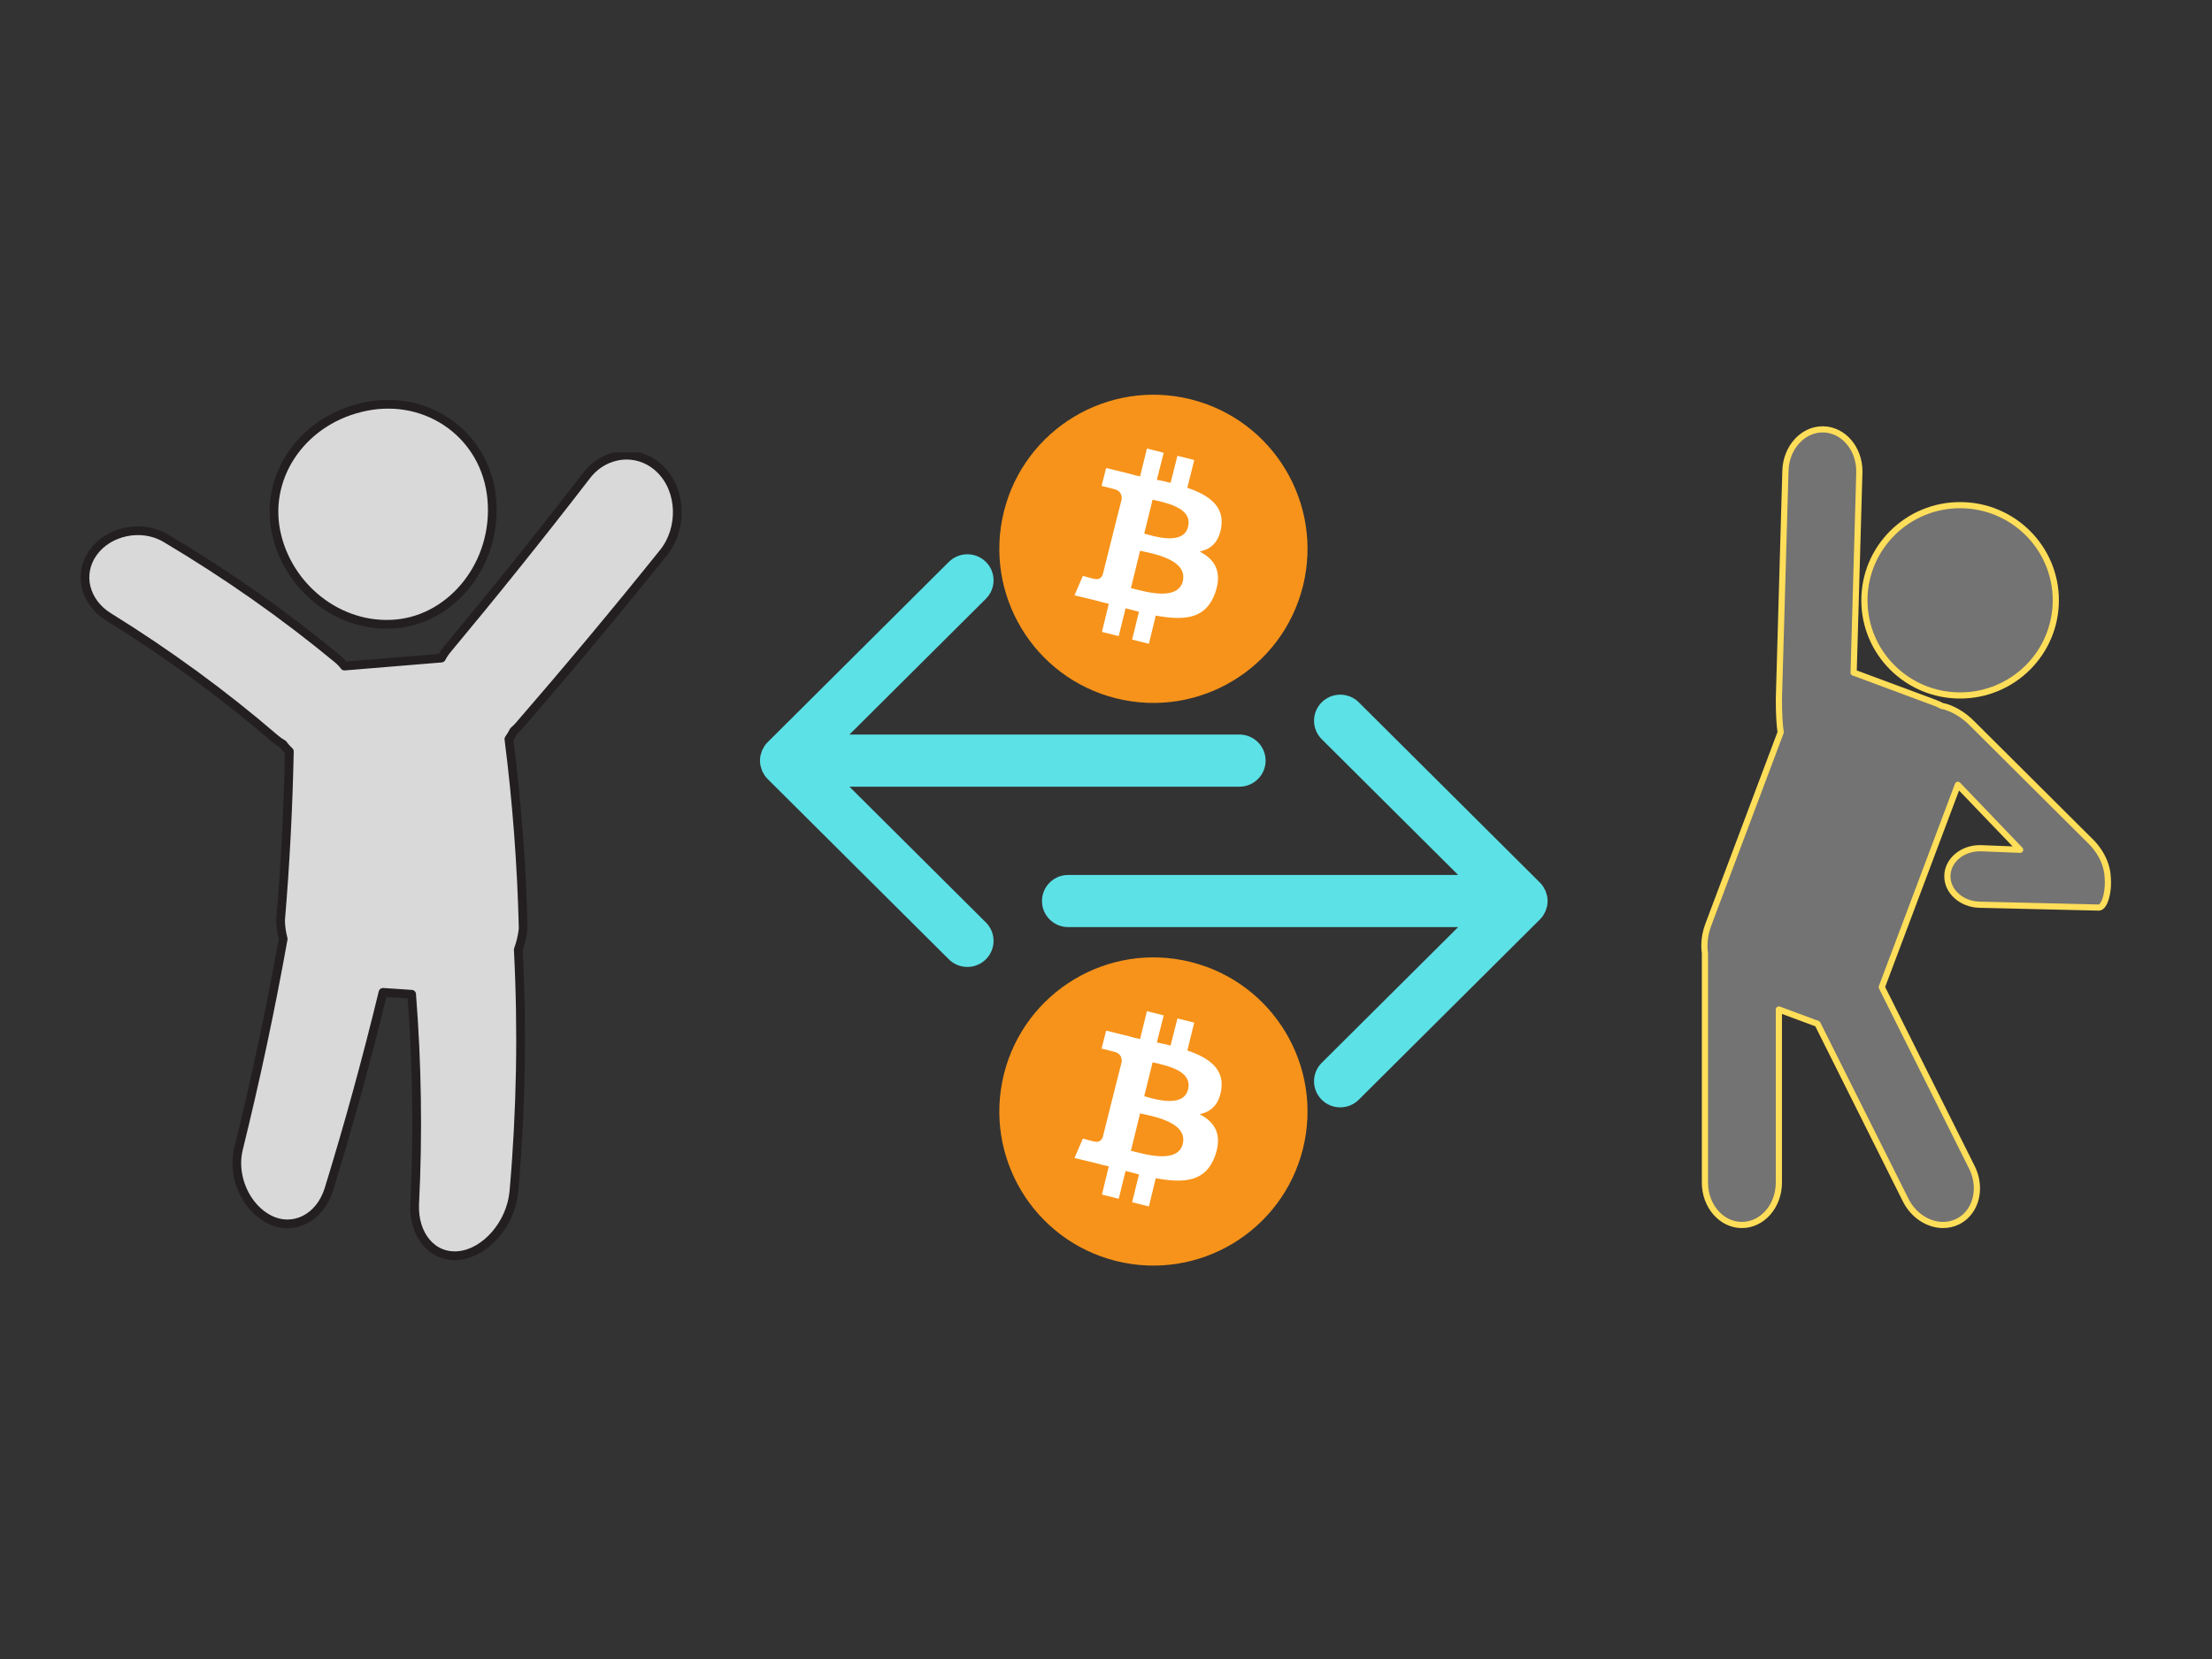<?xml version="1.0" encoding="UTF-8"?>
<svg xmlns="http://www.w3.org/2000/svg" xmlns:xlink="http://www.w3.org/1999/xlink" width="396pt" height="297pt" viewBox="0 0 396 297" version="1.2">
<rect x="0" y="0" width="396" height="297" fill="#333333" stroke="none"/>
<defs>
<clipPath id="clip1">
  <path d="M 186 124 L 277.055 124 L 277.055 198.637 L 186 198.637 Z M 186 124 "/>
</clipPath>
<clipPath id="clip2">
  <path d="M 136.055 99 L 227 99 L 227 174 L 136.055 174 Z M 136.055 99 "/>
</clipPath>
<clipPath id="clip3">
  <path d="M 14 81 L 122 81 L 122 225.723 L 14 225.723 Z M 14 81 "/>
</clipPath>
<clipPath id="clip4">
  <path d="M 305 76.324 L 377.996 76.324 L 377.996 220 L 305 220 Z M 305 76.324 "/>
</clipPath>
<clipPath id="clip5">
  <path d="M 304.496 76.324 L 377.996 76.324 L 377.996 220 L 304.496 220 Z M 304.496 76.324 "/>
</clipPath>
</defs>
<g id="surface1">
<g clip-path="url(#clip1)" clip-rule="nonzero">
<path style=" stroke:none;fill-rule:nonzero;fill:rgb(36.079%,88.239%,90.199%);fill-opacity:1;" d="M 276.699 163.09 C 276.762 162.938 276.801 162.777 276.844 162.621 C 276.883 162.484 276.938 162.359 276.965 162.219 C 277.023 161.918 277.055 161.609 277.055 161.305 L 277.055 161.293 C 277.055 160.992 277.023 160.688 276.965 160.391 C 276.934 160.246 276.883 160.109 276.836 159.965 C 276.789 159.816 276.758 159.664 276.699 159.523 C 276.629 159.352 276.531 159.195 276.441 159.039 C 276.383 158.93 276.336 158.816 276.27 158.719 C 276.094 158.457 275.898 158.215 275.676 157.996 L 243.254 125.73 C 241.422 123.906 238.453 123.906 236.617 125.73 C 234.789 127.551 234.789 130.508 236.617 132.332 L 261.043 156.637 L 191.23 156.637 C 188.641 156.637 186.539 158.727 186.539 161.305 C 186.539 163.879 188.641 165.973 191.23 165.973 L 261.043 165.973 L 236.613 190.277 C 234.785 192.098 234.785 195.055 236.613 196.875 C 237.531 197.789 238.73 198.242 239.934 198.242 C 241.133 198.242 242.332 197.789 243.25 196.875 L 275.676 164.609 C 275.898 164.391 276.094 164.148 276.27 163.891 C 276.34 163.781 276.391 163.66 276.453 163.547 C 276.539 163.398 276.629 163.25 276.699 163.09 Z M 276.699 163.09 "/>
</g>
<g clip-path="url(#clip2)" clip-rule="nonzero">
<path style=" stroke:none;fill-rule:nonzero;fill:rgb(36.079%,88.239%,90.199%);fill-opacity:1;" d="M 152.07 140.836 L 221.883 140.836 C 224.473 140.836 226.574 138.742 226.574 136.168 C 226.574 133.59 224.473 131.5 221.883 131.5 L 152.074 131.5 L 176.5 107.195 C 178.328 105.371 178.328 102.418 176.5 100.594 C 174.668 98.773 171.699 98.773 169.863 100.594 L 137.438 132.859 C 137.215 133.078 137.02 133.32 136.844 133.578 C 136.773 133.691 136.723 133.809 136.66 133.922 C 136.574 134.07 136.484 134.223 136.414 134.379 C 136.352 134.531 136.312 134.691 136.27 134.852 C 136.23 134.984 136.176 135.113 136.148 135.25 C 136.09 135.555 136.055 135.859 136.055 136.168 C 136.055 136.473 136.09 136.777 136.148 137.082 C 136.176 137.223 136.23 137.348 136.27 137.484 C 136.316 137.641 136.352 137.801 136.414 137.953 C 136.48 138.113 136.574 138.262 136.66 138.41 C 136.723 138.527 136.773 138.645 136.844 138.754 C 137.02 139.012 137.215 139.254 137.438 139.473 L 169.863 171.738 C 170.777 172.652 171.977 173.105 173.18 173.105 C 174.379 173.105 175.578 172.652 176.496 171.738 C 178.328 169.918 178.328 166.961 176.496 165.141 Z M 152.07 140.836 "/>
</g>
<path style=" stroke:none;fill-rule:nonzero;fill:rgb(85.1%,85.1%,85.1%);fill-opacity:1;" d="M 70.867 112.227 C 81.043 111.316 89.02 101.352 88.008 89.992 C 87.008 78.625 76.633 71.23 65.52 73.441 C 54.383 75.656 47.406 85.512 49.34 95.574 C 51.301 105.641 60.664 113.137 70.867 112.227 "/>
<path style="fill:none;stroke-width:30;stroke-linecap:round;stroke-linejoin:round;stroke:rgb(13.73%,12.16%,12.549%);stroke-opacity:1;stroke-miterlimit:10;" d="M 1774.021 2835.577 C 1969.78 2853.143 2123.23 3045.475 2103.767 3264.722 C 2084.53 3484.119 1884.938 3626.841 1671.145 3584.168 C 1456.9 3541.419 1322.687 3351.199 1359.885 3156.983 C 1397.609 2962.692 1577.737 2818.01 1774.021 2835.577 Z M 1774.021 2835.577 " transform="matrix(0.052,0,0,-0.052,-21.349,259.14)"/>
<path style=" stroke:none;fill-rule:nonzero;fill:rgb(85.1%,85.1%,85.1%);fill-opacity:1;" d="M 92.844 130.441 C 101.289 120.73 109.934 110.441 118.727 99.531 C 122.184 95.25 122.043 88.457 118.16 84.652 C 114.285 80.84 108.27 81.48 104.961 85.77 C 96.5 96.719 88.168 107.035 80.027 116.766 C 79.617 117.258 79.273 117.777 78.984 118.328 C 73.203 118.805 67.422 119.277 61.637 119.754 C 61.273 119.277 60.855 118.84 60.379 118.449 C 50.891 110.633 40.621 103.438 29.637 96.93 C 25.316 94.379 19.406 95.672 16.652 99.516 C 13.887 103.367 15.207 108.363 19.391 110.965 C 30.082 117.559 40.039 124.832 49.207 132.691 C 49.66 133.082 50.137 133.41 50.633 133.688 C 50.973 134.164 51.359 134.59 51.777 134.977 C 51.57 145.078 51.051 155.129 50.199 165.121 C 50.223 166.262 50.391 167.367 50.672 168.426 C 48.387 181.137 45.707 193.637 42.66 205.93 C 41.48 210.797 43.988 216.367 48.234 218.477 C 52.484 220.582 57.219 218.242 58.832 213.137 C 62.395 201.621 65.625 189.887 68.535 177.949 C 70.242 178.062 71.953 178.176 73.66 178.289 C 74.633 190.645 74.828 203.145 74.203 215.707 C 73.957 221.238 77.363 225.383 82.129 224.891 C 86.891 224.406 91.43 219.27 91.957 213.492 C 93.234 199.035 93.484 184.609 92.742 170.336 C 93.176 169.164 93.477 167.91 93.621 166.598 C 93.352 155.238 92.492 143.949 91.062 132.77 C 91.391 132.324 91.684 131.84 91.941 131.32 C 92.254 131.055 92.559 130.766 92.844 130.441 "/>
<g clip-path="url(#clip3)" clip-rule="nonzero">
<path style="fill:none;stroke-width:30;stroke-linecap:round;stroke-linejoin:round;stroke:rgb(13.73%,12.16%,12.549%);stroke-opacity:1;stroke-miterlimit:10;" d="M 2196.799 2484.012 C 2359.268 2671.443 2525.569 2870.032 2694.725 3080.608 C 2761.23 3163.241 2758.525 3294.352 2683.829 3367.786 C 2609.283 3441.371 2493.556 3429.006 2429.906 3346.223 C 2267.137 3134.892 2106.848 2935.776 1950.241 2747.968 C 1942.351 2738.469 1935.738 2728.441 1930.177 2717.81 C 1818.959 2708.612 1707.741 2699.49 1596.448 2690.292 C 1589.46 2699.49 1581.419 2707.934 1572.251 2715.473 C 1389.718 2866.337 1192.156 3005.214 980.842 3130.821 C 897.729 3180.054 784.031 3155.098 731.053 3080.91 C 677.848 3006.571 703.248 2910.142 783.731 2859.929 C 989.409 2732.663 1180.959 2592.279 1357.33 2440.585 C 1366.047 2433.046 1375.215 2426.713 1384.758 2421.36 C 1391.296 2412.161 1398.736 2403.943 1406.777 2396.479 C 1402.794 2201.509 1392.799 2007.52 1376.417 1814.661 C 1376.868 1792.645 1380.099 1771.309 1385.51 1750.877 C 1341.549 1505.543 1289.998 1264.281 1231.383 1027.015 C 1208.688 933.074 1256.933 825.561 1338.618 784.848 C 1420.378 744.211 1511.457 789.372 1542.493 887.912 C 1611.027 1110.175 1673.174 1336.66 1729.158 1567.065 C 1761.998 1564.879 1794.912 1562.692 1827.751 1560.506 C 1846.463 1322.033 1850.22 1080.771 1838.197 838.303 C 1833.463 731.544 1898.991 651.551 1990.671 661.05 C 2082.275 670.399 2169.596 769.543 2179.741 881.051 C 2204.314 1160.086 2209.124 1438.518 2194.846 1714.009 C 2203.187 1736.627 2208.973 1760.829 2211.754 1786.162 C 2206.569 2005.409 2190.036 2223.298 2162.532 2439.077 C 2168.845 2447.672 2174.481 2457.021 2179.44 2467.049 C 2185.452 2472.175 2191.314 2477.755 2196.799 2484.012 Z M 2196.799 2484.012 " transform="matrix(0.052,0,0,-0.052,-21.349,259.14)"/>
</g>
<path style=" stroke:none;fill-rule:nonzero;fill:rgb(45.099%,45.099%,45.099%);fill-opacity:1;" d="M 350.906 124.504 C 360.367 124.504 368.039 116.879 368.039 107.469 C 368.039 98.062 360.367 90.434 350.906 90.434 C 341.441 90.434 333.773 98.062 333.773 107.469 C 333.773 116.879 341.441 124.504 350.906 124.504 "/>
<path style=" stroke:none;fill-rule:nonzero;fill:rgb(100%,87.059%,34.9%);fill-opacity:1;" d="M 350.906 124.504 L 350.906 125.055 C 360.676 125.055 368.59 117.18 368.59 107.469 C 368.59 97.758 360.676 89.883 350.906 89.883 C 341.137 89.883 333.219 97.758 333.219 107.469 C 333.219 117.18 341.137 125.055 350.906 125.055 L 350.906 123.953 C 346.324 123.953 342.184 122.109 339.184 119.125 C 336.184 116.141 334.328 112.023 334.328 107.469 C 334.328 102.914 336.184 98.797 339.184 95.812 C 342.184 92.828 346.324 90.984 350.906 90.984 C 355.484 90.984 359.625 92.828 362.629 95.812 C 365.629 98.797 367.484 102.914 367.484 107.469 C 367.484 112.023 365.629 116.141 362.629 119.125 C 359.625 122.109 355.484 123.953 350.906 123.953 L 350.906 124.504 "/>
<g clip-path="url(#clip4)" clip-rule="nonzero">
<path style=" stroke:none;fill-rule:nonzero;fill:rgb(45.099%,45.099%,45.099%);fill-opacity:1;" d="M 374.148 150.512 L 353.062 129.527 C 351.664 128.066 349.508 126.703 347.59 126.359 C 347.23 126.16 346.852 125.984 346.453 125.836 L 332.301 120.574 C 332.148 120.52 331.996 120.465 331.84 120.418 L 332.863 84.637 C 332.984 80.449 330.121 76.973 326.469 76.871 C 322.812 76.766 319.754 80.078 319.633 84.262 L 318.465 125.117 C 318.465 127.816 318.574 129.742 318.781 131.09 L 305.805 165.609 C 305.16 167.316 304.992 169.07 305.227 170.719 C 305.227 170.762 305.223 170.805 305.223 170.848 L 305.223 211.715 C 305.223 215.906 308.184 219.301 311.84 219.301 C 315.496 219.301 318.457 215.906 318.457 211.715 L 318.457 180.719 L 324.914 183.117 C 325.066 183.176 325.219 183.227 325.375 183.273 L 341.156 214.832 C 343.031 218.582 347.203 220.312 350.477 218.695 C 353.75 217.078 354.887 212.723 353.008 208.973 L 336.883 176.727 L 350.504 140.5 L 361.652 152.129 L 354.609 151.848 C 351.375 151.773 348.695 153.973 348.629 156.766 C 348.559 159.559 351.129 161.887 354.367 161.965 L 375.793 162.477 C 376.793 162.344 377.527 159.75 377.34 157.148 C 377.207 153.191 374.148 150.512 374.148 150.512 "/>
</g>
<g clip-path="url(#clip5)" clip-rule="nonzero">
<path style=" stroke:none;fill-rule:nonzero;fill:rgb(100%,87.059%,34.9%);fill-opacity:1;" d="M 374.148 150.512 L 374.539 150.121 L 353.457 129.137 L 353.062 129.527 L 353.465 129.148 C 352.727 128.375 351.805 127.645 350.805 127.051 C 349.805 126.461 348.734 126.008 347.688 125.82 L 347.59 126.359 L 347.859 125.879 C 347.477 125.668 347.074 125.48 346.648 125.32 L 332.496 120.059 C 332.332 120 332.168 119.945 332.004 119.895 L 331.84 120.418 L 332.395 120.434 L 333.418 84.652 C 333.422 84.559 333.422 84.469 333.422 84.383 C 333.422 82.219 332.676 80.242 331.434 78.781 C 330.195 77.32 328.445 76.371 326.484 76.32 C 326.426 76.316 326.363 76.316 326.301 76.316 C 324.336 76.312 322.551 77.215 321.258 78.648 C 319.961 80.086 319.145 82.059 319.078 84.246 L 317.91 125.102 L 317.91 125.148 C 317.91 127.848 318.02 129.781 318.234 131.176 L 318.781 131.09 L 318.266 130.898 L 305.285 165.414 C 304.801 166.699 304.57 168.012 304.57 169.289 C 304.57 169.797 304.609 170.301 304.68 170.793 L 305.227 170.719 L 304.676 170.707 C 304.676 170.715 304.668 170.762 304.668 170.848 L 304.668 211.715 C 304.668 213.941 305.453 215.965 306.742 217.441 C 308.027 218.918 309.836 219.855 311.84 219.852 C 313.848 219.855 315.652 218.918 316.938 217.441 C 318.227 215.965 319.012 213.941 319.012 211.715 L 319.012 181.516 L 324.723 183.637 C 324.883 183.695 325.047 183.75 325.211 183.801 L 325.375 183.273 L 324.879 183.52 L 340.656 215.078 C 342.145 218.043 344.988 219.848 347.855 219.852 C 348.832 219.852 349.812 219.641 350.723 219.188 C 351.93 218.594 352.871 217.652 353.504 216.527 C 354.141 215.402 354.469 214.094 354.469 212.73 C 354.469 211.406 354.156 210.027 353.504 208.727 L 337.488 176.695 L 350.715 141.52 L 360.305 151.523 L 354.633 151.297 L 354.625 151.297 C 354.566 151.297 354.508 151.297 354.449 151.297 C 352.738 151.297 351.176 151.883 350.02 152.855 C 348.863 153.828 348.109 155.207 348.074 156.754 C 348.074 156.793 348.074 156.832 348.074 156.875 C 348.07 158.418 348.793 159.82 349.93 160.828 C 351.066 161.84 352.629 162.473 354.352 162.516 L 375.781 163.027 L 375.867 163.023 C 376.082 162.996 376.273 162.91 376.438 162.793 C 376.723 162.594 376.93 162.316 377.109 161.992 C 377.371 161.508 377.57 160.906 377.707 160.219 C 377.848 159.535 377.922 158.773 377.922 157.984 C 377.922 157.695 377.914 157.402 377.891 157.113 L 377.34 157.148 L 377.891 157.133 C 377.82 155.016 376.973 153.262 376.156 152.039 C 375.336 150.82 374.539 150.121 374.516 150.098 L 374.148 150.512 L 374.539 150.121 L 374.148 150.512 L 373.781 150.926 L 373.797 150.906 L 373.781 150.926 L 373.797 150.906 L 373.781 150.926 C 373.805 150.941 374.535 151.598 375.27 152.703 C 376 153.809 376.727 155.355 376.785 157.168 L 376.785 157.191 C 376.805 157.457 376.816 157.723 376.816 157.984 C 376.816 159.074 376.648 160.121 376.391 160.867 C 376.266 161.238 376.113 161.535 375.977 161.715 C 375.906 161.801 375.844 161.859 375.797 161.895 C 375.754 161.926 375.727 161.93 375.719 161.93 L 375.793 162.477 L 375.805 161.926 L 354.379 161.414 C 352.91 161.375 351.602 160.836 350.668 160.008 C 349.734 159.176 349.18 158.074 349.18 156.875 L 349.18 156.777 C 349.211 155.578 349.789 154.496 350.734 153.695 C 351.684 152.898 352.992 152.398 354.449 152.398 C 354.496 152.398 354.547 152.398 354.598 152.398 L 354.609 151.848 L 354.59 152.398 L 361.629 152.68 C 361.852 152.691 362.062 152.562 362.156 152.359 C 362.25 152.152 362.207 151.914 362.051 151.75 L 350.906 140.121 C 350.773 139.984 350.582 139.922 350.395 139.961 C 350.207 140 350.055 140.133 349.988 140.309 L 336.363 176.531 C 336.309 176.676 336.32 176.832 336.387 176.969 L 352.512 209.219 C 353.09 210.367 353.359 211.578 353.359 212.73 C 353.359 213.918 353.074 215.043 352.539 215.992 C 352.004 216.938 351.227 217.707 350.23 218.203 C 349.477 218.574 348.672 218.75 347.855 218.75 C 345.469 218.754 342.961 217.215 341.652 214.586 L 325.871 183.031 C 325.805 182.895 325.684 182.793 325.539 182.746 C 325.395 182.703 325.25 182.656 325.109 182.605 L 318.652 180.203 C 318.484 180.141 318.293 180.164 318.145 180.266 C 317.992 180.371 317.906 180.539 317.906 180.719 L 317.906 211.715 C 317.906 213.684 317.211 215.453 316.102 216.719 C 314.992 217.988 313.492 218.75 311.84 218.75 C 310.188 218.75 308.688 217.988 307.578 216.719 C 306.473 215.453 305.777 213.684 305.777 211.715 L 305.777 170.848 C 305.777 170.844 305.781 170.805 305.781 170.727 L 305.777 170.641 C 305.715 170.195 305.68 169.746 305.68 169.289 C 305.68 168.141 305.887 166.961 306.324 165.801 L 319.301 131.285 C 319.336 131.195 319.344 131.098 319.332 131.008 C 319.129 129.711 319.016 127.816 319.016 125.148 L 319.016 125.117 L 318.465 125.117 L 319.016 125.133 L 320.188 84.277 C 320.242 82.344 320.965 80.617 322.082 79.387 C 323.195 78.152 324.684 77.418 326.301 77.418 C 326.348 77.418 326.398 77.418 326.449 77.418 C 328.07 77.465 329.52 78.238 330.586 79.492 C 331.652 80.742 332.316 82.473 332.312 84.383 C 332.312 84.461 332.312 84.539 332.312 84.621 L 331.289 120.406 C 331.277 120.652 331.438 120.871 331.676 120.945 C 331.82 120.988 331.965 121.039 332.109 121.094 L 346.262 126.352 C 346.629 126.488 346.98 126.656 347.32 126.844 C 347.375 126.871 347.43 126.895 347.492 126.902 C 348.359 127.059 349.328 127.457 350.238 127.996 C 351.148 128.539 352.004 129.219 352.664 129.906 L 352.672 129.914 L 373.758 150.898 L 373.781 150.926 L 374.148 150.512 "/>
</g>
<path style=" stroke:none;fill-rule:nonzero;fill:rgb(96.86%,57.649%,10.199%);fill-opacity:1;" d="M 233.254 104.941 C 229.566 119.691 214.613 128.703 199.801 125.016 C 185.051 121.328 176.039 106.379 179.727 91.562 C 183.414 76.816 198.363 67.801 213.18 71.488 C 227.926 75.176 236.941 90.129 233.254 104.941 Z M 233.254 104.941 "/>
<path style=" stroke:none;fill-rule:nonzero;fill:rgb(100%,100%,100%);fill-opacity:1;" d="M 218.641 94.293 C 219.188 90.605 216.391 88.625 212.566 87.328 L 213.793 82.348 L 210.789 81.598 L 209.562 86.445 C 208.742 86.238 207.926 86.035 207.105 85.898 L 208.332 81.051 L 205.328 80.301 L 204.102 85.281 C 203.418 85.145 202.805 85.008 202.191 84.805 L 198.027 83.781 L 197.207 86.988 L 199.391 87.535 C 200.621 87.809 200.824 88.629 200.824 89.312 L 199.391 94.977 C 199.457 94.977 199.594 95.047 199.73 95.047 C 199.66 95.047 199.523 94.977 199.391 94.977 L 197.41 102.895 C 197.273 103.238 196.863 103.844 196.043 103.645 C 196.043 103.715 193.859 103.098 193.859 103.098 L 192.355 106.582 L 196.316 107.531 C 197.066 107.734 197.75 107.941 198.5 108.078 L 197.273 113.129 L 200.277 113.879 L 201.504 108.898 L 203.902 109.52 L 202.676 114.504 L 205.68 115.254 L 206.906 110.203 C 212.094 111.148 215.918 110.816 217.559 106.105 C 218.855 102.352 217.488 100.156 214.758 98.734 C 216.809 98.324 218.242 97.027 218.648 94.297 Z M 211.746 104.055 C 210.797 107.809 204.512 105.762 202.461 105.285 L 204.102 98.594 C 206.148 99.07 212.703 100.094 211.746 104.055 Z M 212.695 94.293 C 211.875 97.707 206.551 96 204.844 95.52 L 206.344 89.445 C 208.051 89.922 213.582 90.672 212.695 94.293 Z M 212.695 94.293 "/>
<path style=" stroke:none;fill-rule:nonzero;fill:rgb(96.86%,57.649%,10.199%);fill-opacity:1;" d="M 233.254 205.672 C 229.566 220.418 214.613 229.434 199.801 225.746 C 185.051 222.059 176.039 207.105 179.727 192.293 C 183.414 177.543 198.363 168.531 213.18 172.219 C 227.926 175.906 236.941 190.855 233.254 205.672 Z M 233.254 205.672 "/>
<path style=" stroke:none;fill-rule:nonzero;fill:rgb(100%,100%,100%);fill-opacity:1;" d="M 218.641 195.023 C 219.188 191.336 216.391 189.355 212.566 188.059 L 213.793 183.074 L 210.789 182.324 L 209.562 187.172 C 208.742 186.969 207.926 186.762 207.105 186.625 L 208.332 181.777 L 205.328 181.027 L 204.102 186.012 C 203.418 185.875 202.805 185.738 202.191 185.535 L 198.027 184.508 L 197.207 187.719 L 199.391 188.266 C 200.621 188.539 200.824 189.359 200.824 190.043 L 199.391 195.707 C 199.457 195.707 199.594 195.773 199.73 195.773 C 199.66 195.773 199.523 195.707 199.391 195.707 L 197.41 203.625 C 197.273 203.965 196.863 204.574 196.043 204.375 C 196.043 204.445 193.859 203.828 193.859 203.828 L 192.355 207.312 L 196.316 208.262 C 197.066 208.465 197.75 208.668 198.5 208.809 L 197.273 213.859 L 200.277 214.609 L 201.504 209.625 L 203.902 210.25 L 202.676 215.234 L 205.68 215.984 L 206.906 210.93 C 212.094 211.879 215.918 211.547 217.559 206.836 C 218.855 203.082 217.488 200.887 214.758 199.461 C 216.809 199.051 218.242 197.754 218.648 195.023 Z M 211.746 204.785 C 210.797 208.539 204.512 206.492 202.461 206.012 L 204.102 199.32 C 206.148 199.801 212.703 200.824 211.746 204.785 Z M 212.695 195.02 C 211.875 198.434 206.551 196.727 204.844 196.25 L 206.344 190.172 C 208.051 190.652 213.582 191.402 212.695 195.02 Z M 212.695 195.02 "/>
</g>
</svg>
